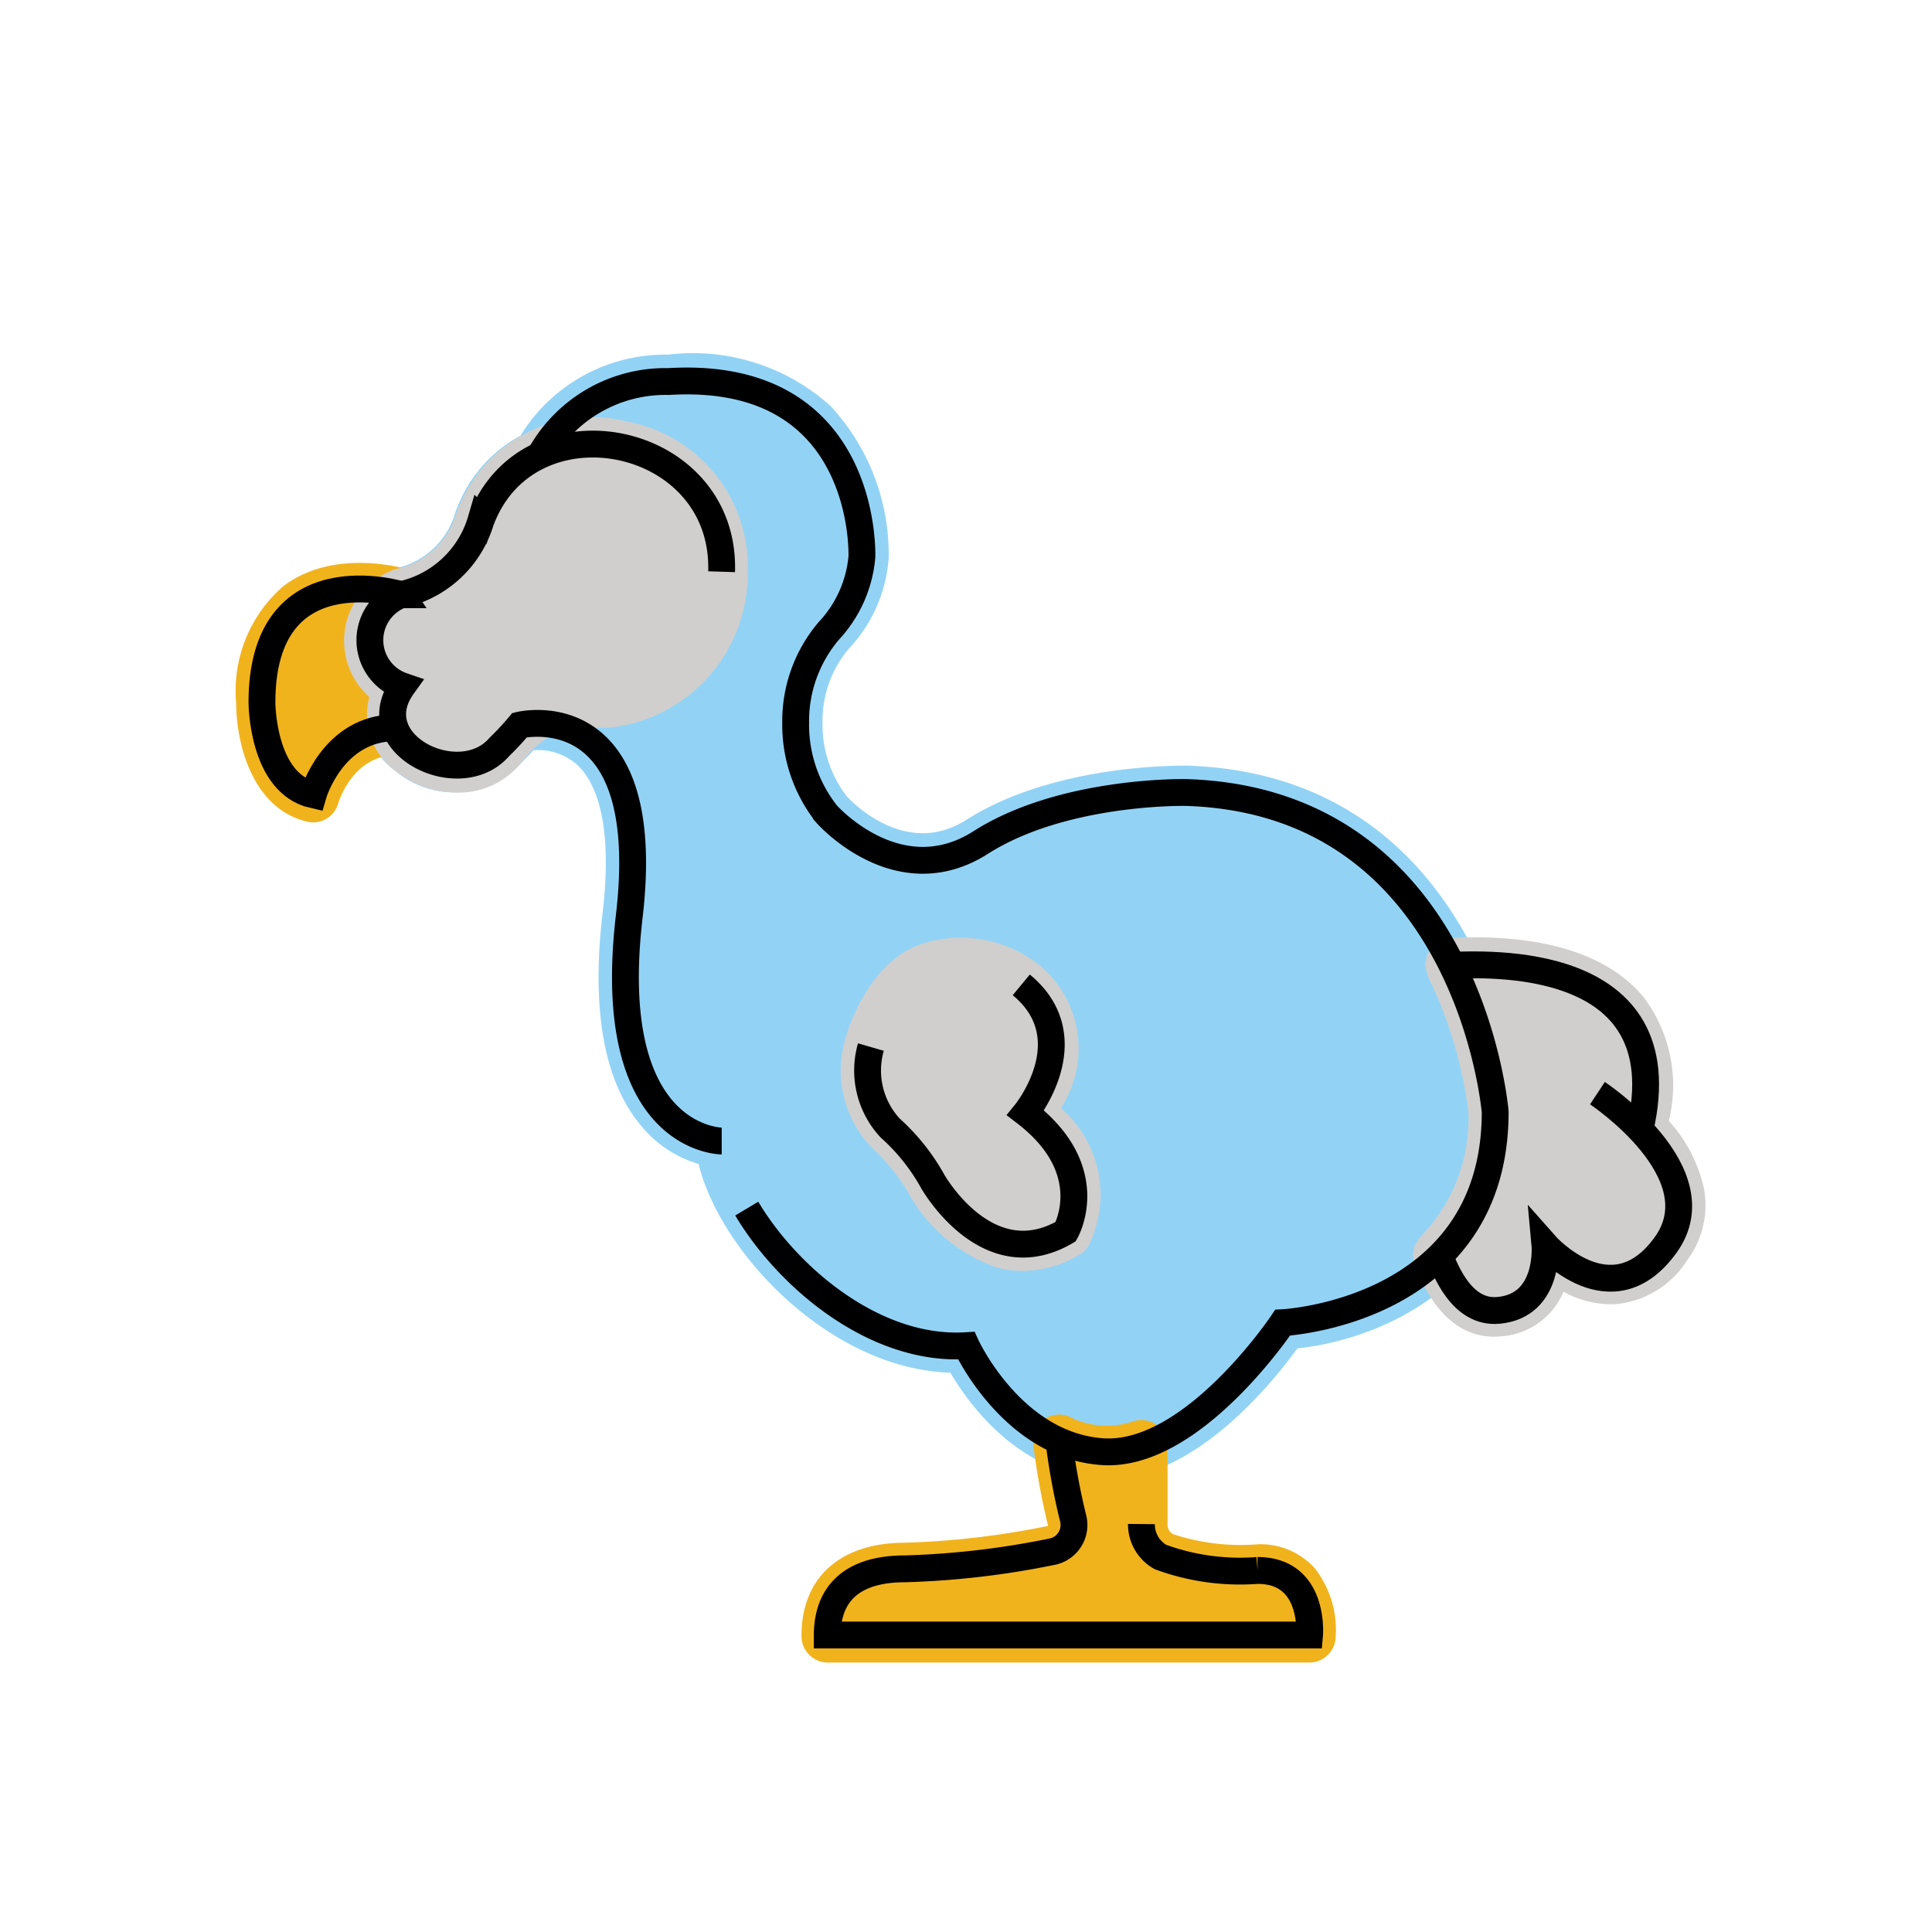 <svg id="emoji" viewBox="0 0 72 72" xmlns="http://www.w3.org/2000/svg" width="64" height="64">
  <g id="color">
    <path fill="#92d3f5" d="M44.223,28.533c-.189.002-4.915-.08-8.212,2.021-2.312,1.471-4.369-.784-4.458-.881a4.392,4.392,0,0,1-.9-2.749,4.184,4.184,0,0,1,.955-2.721,5.507,5.507,0,0,0,1.511-3.408,8.141,8.141,0,0,0-2.165-5.662,7.657,7.657,0,0,0-6.051-1.917,6.329,6.329,0,0,0-5.507,3.02,5.158,5.158,0,0,0-2.374,2.725c-.015.031-.027.063-.039.097A2.978,2.978,0,0,1,14.706,21.19a.964.964,0,0,0-.254.103,2.794,2.794,0,0,0-.725,4.649,2.589,2.589,0,0,0,.996,2.778,3.401,3.401,0,0,0,4.585-.17c.126-.124.365-.363.572-.591a2.198,2.198,0,0,1,1.607.524c.668.603,1.378,2.056.969,5.552-.434,3.698.08,6.397,1.528,8.025a4.32,4.32,0,0,0,2.05,1.316c.812,3.314,4.904,7.642,9.383,7.781.694,1.181,2.532,3.723,5.589,3.939.102.007.203.011.305.011,3.225-.001,6.104-3.567,7.038-4.856,3.157-.334,8.372-2.5,8.369-8.894C56.707,41.233,55.57,28.885,44.223,28.533Z"/>
    <path fill="#f1b31c" d="M11.678,30.648a.928.928,0,0,1-.209-.023c-2.105-.478-2.668-3.003-2.668-4.42a5.165,5.165,0,0,1,1.742-4.347c1.902-1.467,4.577-.665,4.691-.63a1.011,1.011,0,0,1,.076,1.889c-.257.109-.657.401-.683.606-.019.147.153.557.918,1.161a1.016,1.016,0,0,1,.368.951l-.226,1.473a.977.977,0,0,1-.955.843c-1.595,0-2.122,1.765-2.126,1.783A.973.973,0,0,1,11.678,30.648Z"/>
    <path fill="#d0cfce" d="M17.039,29.538a3.726,3.726,0,0,1-2.36-.849,2.599,2.599,0,0,1-.916-2.712,2.811,2.811,0,0,1,.721-4.664.901.901,0,0,1,.243-.1,2.99,2.99,0,0,0,2.293-2.139,1.073,1.073,0,0,1,.041-.1,5.353,5.353,0,0,1,6.295-3.267,5.51,5.51,0,0,1,4.509,5.64A5.769,5.769,0,0,1,22.64,27.125c-2.054.003-2.422.336-3.286,1.389a1.038,1.038,0,0,1-.102.107A2.984,2.984,0,0,1,17.039,29.538Z"/>
    <path fill="#f1b31c" d="M48.81,61.958H30.837a.984.984,0,0,1-.968-1c0-2.17,1.444-3.466,3.863-3.466a30.817,30.817,0,0,0,5.327-.626,26.203,26.203,0,0,1-.551-3.032,1.014,1.014,0,0,1,.414-.941.94.94,0,0,1,.999-.06,3.103,3.103,0,0,0,2.296.144.945.945,0,0,1,.883.124,1.008,1.008,0,0,1,.411.817v2.905a.393.393,0,0,0,.2.348,8.027,8.027,0,0,0,3.159.38,2.721,2.721,0,0,1,2.126.892,3.74,3.74,0,0,1,.778,2.604A.981.981,0,0,1,48.81,61.958Z"/>
    <path fill="#d0cfce" d="M63.499,44.281a5.565,5.565,0,0,0-1.308-2.511,5.462,5.462,0,0,0-.923-4.588c-1.921-2.362-5.726-2.272-6.98-2.242l-.184.004c-.009,0-.016.005-.025.005a3.726,3.726,0,0,0-.385.092c-.009.004-.018.003-.027.007a.957.957,0,0,0-.127.099.991.991,0,0,0-.156.121,2.828,2.828,0,0,0-.2.322.992.992,0,0,0-.049.252.921.921,0,0,0-.021.11c0,.007.004.012.004.019a3.532,3.532,0,0,0,.09.387c.004.01.003.02.008.03a16.233,16.233,0,0,1,1.504,5.025,6.271,6.271,0,0,1-1.77,4.659l-.008.012a.972.972,0,0,0-.144.214.466.466,0,0,0-.113.316,1.004,1.004,0,0,0-.032.17,1.016,1.016,0,0,0,.029.153.974.974,0,0,0,.049.229l.003.016.042.097c.27.641,1.066,2.535,2.904,2.535.08,0,.162-.004.247-.011a2.737,2.737,0,0,0,1.911-.96,2.922,2.922,0,0,0,.43-.703,3.723,3.723,0,0,0,1.903.465,3.533,3.533,0,0,0,2.714-1.654A3.421,3.421,0,0,0,63.499,44.281Z"/>
    <path fill="#d0cfce" d="M38.117,47.364a3.728,3.728,0,0,1-.979-.131A6.016,6.016,0,0,1,33.882,44.51a.904.904,0,0,1-.047-.095h0a7.692,7.692,0,0,0-1.367-1.667,4.154,4.154,0,0,1-.965-4.033c.064-.241.8-2.808,2.798-3.524a4.74,4.74,0,0,1,4.391.738l.003.003a4.047,4.047,0,0,1,.838,5.365,4.263,4.263,0,0,1,1.048,5.101,1.002,1.002,0,0,1-.362.365A4.153,4.153,0,0,1,38.117,47.364Z"/>
  </g>
  <g id="line">
    <path fill="none" stroke="#000" strokeLinecap="round" strokeLinejoin="round" strokeWidth="2" d="M14.95,22.16S9.762,20.559,9.762,26.179c0,0,0,3.01,1.908,3.443,0,0,.718-2.498,3.054-2.498"/>
    <path fill="none" stroke="#000" strokeLinecap="round" strokeLinejoin="round" strokeWidth="2" d="M27.829,45.041c1.549,2.594,4.796,5.318,8.181,5.108h0s1.704,3.712,5.066,3.95S47.8,49.292,47.8,49.292s7.921-.381,7.921-7.853c0,0-.945-11.578-11.52-11.905,0,0-4.572-.1-7.653,1.864s-5.742-1.06-5.742-1.06a5.377,5.377,0,0,1-1.154-3.413,5.188,5.188,0,0,1,1.234-3.413,4.633,4.633,0,0,0,1.234-2.755s.279-6.991-7.202-6.538a5.34,5.34,0,0,0-4.793,2.754"/>
    <path fill="none" stroke="#000" strokeLinecap="round" strokeLinejoin="round" strokeWidth="2" d="M26.892,21.306c.16-5.141-7.189-6.616-8.965-1.917l-.002-.002A3.981,3.981,0,0,1,14.95,22.16l.004.006a1.807,1.807,0,0,0,.054,3.401c-1.553,2.164,2.123,3.981,3.6,2.271a10.386,10.386,0,0,0,.757-.815s5.066-1.24,4.085,7.13,3.446,8.369,3.446,8.369"/>
    <path fill="none" stroke="#000" strokeLinecap="round" strokeLinejoin="round" strokeWidth="2" d="M54.114,35.969c1.088-.009,8.551-.521,7.003,6.124"/>
    <path fill="none" stroke="#000" strokeLinecap="round" strokeLinejoin="round" strokeWidth="2" d="M39.462,53.691a24.477,24.477,0,0,0,.524,2.865,1.015,1.015,0,0,1-.727,1.26,31.669,31.669,0,0,1-5.533.65c-2.606,0-2.896,1.603-2.896,2.466H48.803s.213-2.406-1.939-2.406a8.601,8.601,0,0,1-3.622-.503,1.4,1.4,0,0,1-.705-1.226"/>
    <path fill="none" stroke="#000" strokeLinecap="round" strokeLinejoin="round" strokeWidth="2" d="M38.06,36.703c2.418,1.999.161,4.771.161,4.771,2.8,2.155,1.494,4.426,1.494,4.426-2.939,1.72-4.959-1.88-4.959-1.88a7.646,7.646,0,0,0-1.58-1.98,3.149,3.149,0,0,1-.72-3.019"/>
    <path fill="none" stroke="#000" strokeLinecap="round" strokeLinejoin="round" strokeWidth="2" d="M59.532,40.739s4.478,2.965,2.542,5.656c-2.017,2.802-4.499-.015-4.499-.015s.211,2.28-1.736,2.454c-1.373.122-1.969-1.52-2.187-2.022"/>
  </g>
</svg>
